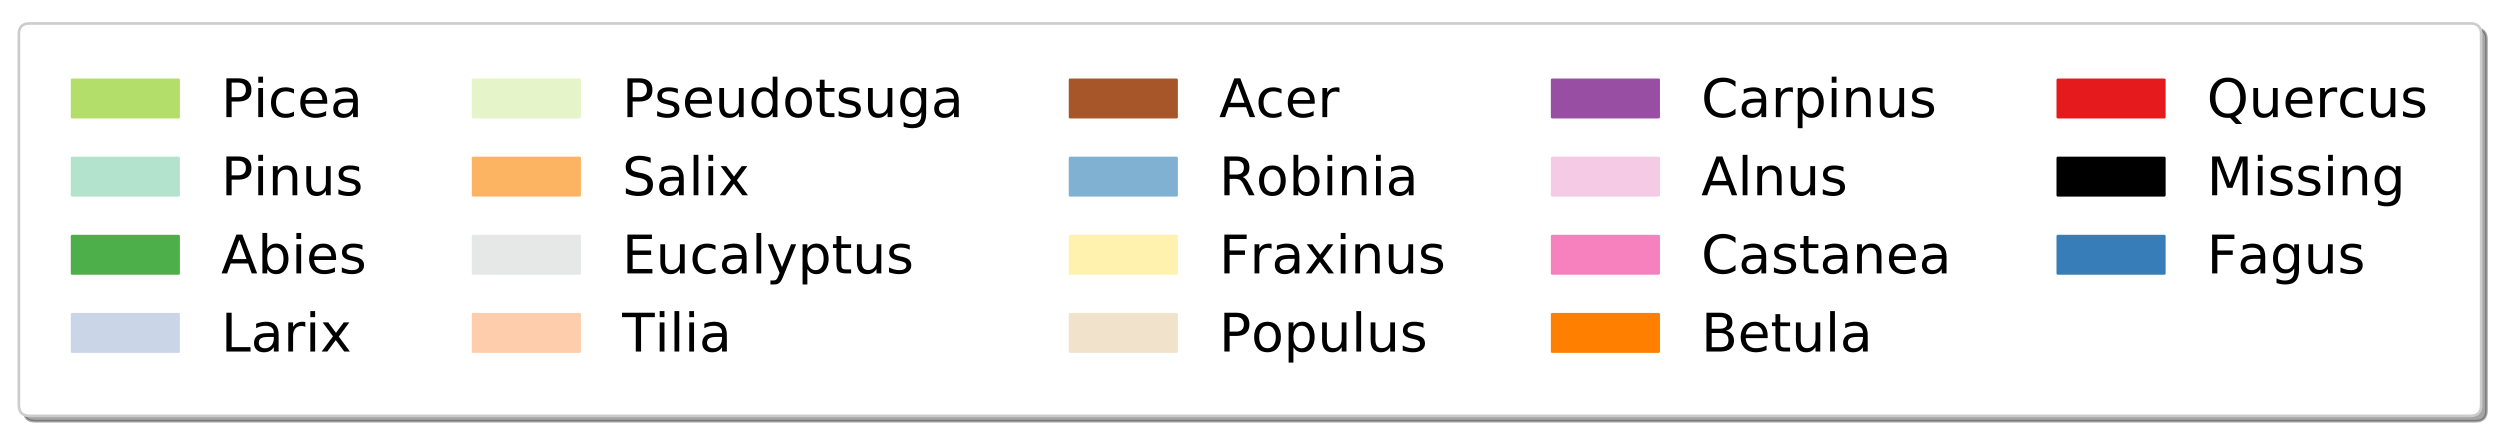 <?xml version="1.0" encoding="utf-8" standalone="no"?>
<!DOCTYPE svg PUBLIC "-//W3C//DTD SVG 1.1//EN"
  "http://www.w3.org/Graphics/SVG/1.1/DTD/svg11.dtd">
<!-- Created with matplotlib (https://matplotlib.org/) -->
<svg height="165.04pt" version="1.1" viewBox="0 0 939.247 165.04" width="939.247pt" xmlns="http://www.w3.org/2000/svg" xmlns:xlink="http://www.w3.org/1999/xlink">
 <defs>
  <style type="text/css">
*{stroke-linecap:butt;stroke-linejoin:round;}
  </style>
 </defs>
 <g id="figure_1">
  <g id="patch_1">
   <path d="M 0 165.04 
L 939.247 165.04 
L 939.247 0 
L 0 0 
z
" style="fill:#ffffff;"/>
  </g>
  <g id="axes_1"/>
  <g id="legend_1">
   <g id="patch_2">
    <path d="M 13.091 158.232 
L 930.157 158.232 
Q 934.157 158.232 934.157 154.232 
L 934.157 14.807 
Q 934.157 10.807 930.157 10.807 
L 13.091 10.807 
Q 9.091 10.807 9.091 14.807 
L 9.091 154.232 
Q 9.091 158.232 13.091 158.232 
z
" style="fill:#4c4c4c;opacity:0.5;stroke:#4c4c4c;stroke-linejoin:miter;"/>
   </g>
   <g id="patch_3">
    <path d="M 11.091 156.232 
L 928.157 156.232 
Q 932.157 156.232 932.157 152.232 
L 932.157 12.807 
Q 932.157 8.807 928.157 8.807 
L 11.091 8.807 
Q 7.091 8.807 7.091 12.807 
L 7.091 152.232 
Q 7.091 156.232 11.091 156.232 
z
" style="fill:#ffffff;stroke:#cccccc;stroke-linejoin:miter;"/>
   </g>
   <g id="patch_4">
    <path d="M 27.091 44.004 
L 67.091 44.004 
L 67.091 30.004 
L 27.091 30.004 
z
" style="fill:#b3de69;stroke:#b3de69;stroke-linejoin:miter;"/>
   </g>
   <g id="text_1">
    <!-- Picea -->
    <defs>
     <path d="M 19.672 64.797 
L 19.672 37.406 
L 32.078 37.406 
Q 38.969 37.406 42.719 40.969 
Q 46.484 44.531 46.484 51.125 
Q 46.484 57.672 42.719 61.234 
Q 38.969 64.797 32.078 64.797 
z
M 9.812 72.906 
L 32.078 72.906 
Q 44.344 72.906 50.609 67.359 
Q 56.891 61.812 56.891 51.125 
Q 56.891 40.328 50.609 34.812 
Q 44.344 29.297 32.078 29.297 
L 19.672 29.297 
L 19.672 0 
L 9.812 0 
z
" id="DejaVuSans-80"/>
     <path d="M 9.422 54.688 
L 18.406 54.688 
L 18.406 0 
L 9.422 0 
z
M 9.422 75.984 
L 18.406 75.984 
L 18.406 64.594 
L 9.422 64.594 
z
" id="DejaVuSans-105"/>
     <path d="M 48.781 52.594 
L 48.781 44.188 
Q 44.969 46.297 41.141 47.344 
Q 37.312 48.391 33.406 48.391 
Q 24.656 48.391 19.812 42.844 
Q 14.984 37.312 14.984 27.297 
Q 14.984 17.281 19.812 11.734 
Q 24.656 6.203 33.406 6.203 
Q 37.312 6.203 41.141 7.25 
Q 44.969 8.297 48.781 10.406 
L 48.781 2.094 
Q 45.016 0.344 40.984 -0.531 
Q 36.969 -1.422 32.422 -1.422 
Q 20.062 -1.422 12.781 6.344 
Q 5.516 14.109 5.516 27.297 
Q 5.516 40.672 12.859 48.328 
Q 20.219 56 33.016 56 
Q 37.156 56 41.109 55.141 
Q 45.062 54.297 48.781 52.594 
z
" id="DejaVuSans-99"/>
     <path d="M 56.203 29.594 
L 56.203 25.203 
L 14.891 25.203 
Q 15.484 15.922 20.484 11.062 
Q 25.484 6.203 34.422 6.203 
Q 39.594 6.203 44.453 7.469 
Q 49.312 8.734 54.109 11.281 
L 54.109 2.781 
Q 49.266 0.734 44.188 -0.344 
Q 39.109 -1.422 33.891 -1.422 
Q 20.797 -1.422 13.156 6.188 
Q 5.516 13.812 5.516 26.812 
Q 5.516 40.234 12.766 48.109 
Q 20.016 56 32.328 56 
Q 43.359 56 49.781 48.891 
Q 56.203 41.797 56.203 29.594 
z
M 47.219 32.234 
Q 47.125 39.594 43.094 43.984 
Q 39.062 48.391 32.422 48.391 
Q 24.906 48.391 20.391 44.141 
Q 15.875 39.891 15.188 32.172 
z
" id="DejaVuSans-101"/>
     <path d="M 34.281 27.484 
Q 23.391 27.484 19.188 25 
Q 14.984 22.516 14.984 16.5 
Q 14.984 11.719 18.141 8.906 
Q 21.297 6.109 26.703 6.109 
Q 34.188 6.109 38.703 11.406 
Q 43.219 16.703 43.219 25.484 
L 43.219 27.484 
z
M 52.203 31.203 
L 52.203 0 
L 43.219 0 
L 43.219 8.297 
Q 40.141 3.328 35.547 0.953 
Q 30.953 -1.422 24.312 -1.422 
Q 15.922 -1.422 10.953 3.297 
Q 6 8.016 6 15.922 
Q 6 25.141 12.172 29.828 
Q 18.359 34.516 30.609 34.516 
L 43.219 34.516 
L 43.219 35.406 
Q 43.219 41.609 39.141 45 
Q 35.062 48.391 27.688 48.391 
Q 23 48.391 18.547 47.266 
Q 14.109 46.141 10.016 43.891 
L 10.016 52.203 
Q 14.938 54.109 19.578 55.047 
Q 24.219 56 28.609 56 
Q 40.484 56 46.344 49.844 
Q 52.203 43.703 52.203 31.203 
z
" id="DejaVuSans-97"/>
    </defs>
    <g transform="translate(83.091 44.004)scale(0.2 -0.2)">
     <use xlink:href="#DejaVuSans-80"/>
     <use x="60.271" xlink:href="#DejaVuSans-105"/>
     <use x="88.055" xlink:href="#DejaVuSans-99"/>
     <use x="143.035" xlink:href="#DejaVuSans-101"/>
     <use x="204.559" xlink:href="#DejaVuSans-97"/>
    </g>
   </g>
   <g id="patch_5">
    <path d="M 27.091 73.361 
L 67.091 73.361 
L 67.091 59.361 
L 27.091 59.361 
z
" style="fill:#b3e2cd;stroke:#b3e2cd;stroke-linejoin:miter;"/>
   </g>
   <g id="text_2">
    <!-- Pinus -->
    <defs>
     <path d="M 54.891 33.016 
L 54.891 0 
L 45.906 0 
L 45.906 32.719 
Q 45.906 40.484 42.875 44.328 
Q 39.844 48.188 33.797 48.188 
Q 26.516 48.188 22.312 43.547 
Q 18.109 38.922 18.109 30.906 
L 18.109 0 
L 9.078 0 
L 9.078 54.688 
L 18.109 54.688 
L 18.109 46.188 
Q 21.344 51.125 25.703 53.562 
Q 30.078 56 35.797 56 
Q 45.219 56 50.047 50.172 
Q 54.891 44.344 54.891 33.016 
z
" id="DejaVuSans-110"/>
     <path d="M 8.5 21.578 
L 8.5 54.688 
L 17.484 54.688 
L 17.484 21.922 
Q 17.484 14.156 20.5 10.266 
Q 23.531 6.391 29.594 6.391 
Q 36.859 6.391 41.078 11.031 
Q 45.312 15.672 45.312 23.688 
L 45.312 54.688 
L 54.297 54.688 
L 54.297 0 
L 45.312 0 
L 45.312 8.406 
Q 42.047 3.422 37.719 1 
Q 33.406 -1.422 27.688 -1.422 
Q 18.266 -1.422 13.375 4.438 
Q 8.5 10.297 8.5 21.578 
z
M 31.109 56 
z
" id="DejaVuSans-117"/>
     <path d="M 44.281 53.078 
L 44.281 44.578 
Q 40.484 46.531 36.375 47.5 
Q 32.281 48.484 27.875 48.484 
Q 21.188 48.484 17.844 46.438 
Q 14.5 44.391 14.5 40.281 
Q 14.5 37.156 16.891 35.375 
Q 19.281 33.594 26.516 31.984 
L 29.594 31.297 
Q 39.156 29.25 43.188 25.516 
Q 47.219 21.781 47.219 15.094 
Q 47.219 7.469 41.188 3.016 
Q 35.156 -1.422 24.609 -1.422 
Q 20.219 -1.422 15.453 -0.562 
Q 10.688 0.297 5.422 2 
L 5.422 11.281 
Q 10.406 8.688 15.234 7.391 
Q 20.062 6.109 24.812 6.109 
Q 31.156 6.109 34.562 8.281 
Q 37.984 10.453 37.984 14.406 
Q 37.984 18.062 35.516 20.016 
Q 33.062 21.969 24.703 23.781 
L 21.578 24.516 
Q 13.234 26.266 9.516 29.906 
Q 5.812 33.547 5.812 39.891 
Q 5.812 47.609 11.281 51.797 
Q 16.75 56 26.812 56 
Q 31.781 56 36.172 55.266 
Q 40.578 54.547 44.281 53.078 
z
" id="DejaVuSans-115"/>
    </defs>
    <g transform="translate(83.091 73.361)scale(0.2 -0.2)">
     <use xlink:href="#DejaVuSans-80"/>
     <use x="60.271" xlink:href="#DejaVuSans-105"/>
     <use x="88.055" xlink:href="#DejaVuSans-110"/>
     <use x="151.434" xlink:href="#DejaVuSans-117"/>
     <use x="214.812" xlink:href="#DejaVuSans-115"/>
    </g>
   </g>
   <g id="patch_6">
    <path d="M 27.091 102.717 
L 67.091 102.717 
L 67.091 88.717 
L 27.091 88.717 
z
" style="fill:#4daf4a;stroke:#4daf4a;stroke-linejoin:miter;"/>
   </g>
   <g id="text_3">
    <!-- Abies -->
    <defs>
     <path d="M 34.188 63.188 
L 20.797 26.906 
L 47.609 26.906 
z
M 28.609 72.906 
L 39.797 72.906 
L 67.578 0 
L 57.328 0 
L 50.688 18.703 
L 17.828 18.703 
L 11.188 0 
L 0.781 0 
z
" id="DejaVuSans-65"/>
     <path d="M 48.688 27.297 
Q 48.688 37.203 44.609 42.844 
Q 40.531 48.484 33.406 48.484 
Q 26.266 48.484 22.188 42.844 
Q 18.109 37.203 18.109 27.297 
Q 18.109 17.391 22.188 11.75 
Q 26.266 6.109 33.406 6.109 
Q 40.531 6.109 44.609 11.75 
Q 48.688 17.391 48.688 27.297 
z
M 18.109 46.391 
Q 20.953 51.266 25.266 53.625 
Q 29.594 56 35.594 56 
Q 45.562 56 51.781 48.094 
Q 58.016 40.188 58.016 27.297 
Q 58.016 14.406 51.781 6.484 
Q 45.562 -1.422 35.594 -1.422 
Q 29.594 -1.422 25.266 0.953 
Q 20.953 3.328 18.109 8.203 
L 18.109 0 
L 9.078 0 
L 9.078 75.984 
L 18.109 75.984 
z
" id="DejaVuSans-98"/>
    </defs>
    <g transform="translate(83.091 102.717)scale(0.2 -0.2)">
     <use xlink:href="#DejaVuSans-65"/>
     <use x="68.408" xlink:href="#DejaVuSans-98"/>
     <use x="131.885" xlink:href="#DejaVuSans-105"/>
     <use x="159.668" xlink:href="#DejaVuSans-101"/>
     <use x="221.191" xlink:href="#DejaVuSans-115"/>
    </g>
   </g>
   <g id="patch_7">
    <path d="M 27.091 132.073 
L 67.091 132.073 
L 67.091 118.073 
L 27.091 118.073 
z
" style="fill:#cbd5e8;stroke:#cbd5e8;stroke-linejoin:miter;"/>
   </g>
   <g id="text_4">
    <!-- Larix -->
    <defs>
     <path d="M 9.812 72.906 
L 19.672 72.906 
L 19.672 8.297 
L 55.172 8.297 
L 55.172 0 
L 9.812 0 
z
" id="DejaVuSans-76"/>
     <path d="M 41.109 46.297 
Q 39.594 47.172 37.812 47.578 
Q 36.031 48 33.891 48 
Q 26.266 48 22.188 43.047 
Q 18.109 38.094 18.109 28.812 
L 18.109 0 
L 9.078 0 
L 9.078 54.688 
L 18.109 54.688 
L 18.109 46.188 
Q 20.953 51.172 25.484 53.578 
Q 30.031 56 36.531 56 
Q 37.453 56 38.578 55.875 
Q 39.703 55.766 41.062 55.516 
z
" id="DejaVuSans-114"/>
     <path d="M 54.891 54.688 
L 35.109 28.078 
L 55.906 0 
L 45.312 0 
L 29.391 21.484 
L 13.484 0 
L 2.875 0 
L 24.125 28.609 
L 4.688 54.688 
L 15.281 54.688 
L 29.781 35.203 
L 44.281 54.688 
z
" id="DejaVuSans-120"/>
    </defs>
    <g transform="translate(83.091 132.073)scale(0.2 -0.2)">
     <use xlink:href="#DejaVuSans-76"/>
     <use x="55.713" xlink:href="#DejaVuSans-97"/>
     <use x="116.992" xlink:href="#DejaVuSans-114"/>
     <use x="158.105" xlink:href="#DejaVuSans-105"/>
     <use x="185.889" xlink:href="#DejaVuSans-120"/>
    </g>
   </g>
   <g id="patch_8">
    <path d="M 177.75 44.004 
L 217.75 44.004 
L 217.75 30.004 
L 177.75 30.004 
z
" style="fill:#e6f5c9;stroke:#e6f5c9;stroke-linejoin:miter;"/>
   </g>
   <g id="text_5">
    <!-- Pseudotsuga -->
    <defs>
     <path d="M 45.406 46.391 
L 45.406 75.984 
L 54.391 75.984 
L 54.391 0 
L 45.406 0 
L 45.406 8.203 
Q 42.578 3.328 38.25 0.953 
Q 33.938 -1.422 27.875 -1.422 
Q 17.969 -1.422 11.734 6.484 
Q 5.516 14.406 5.516 27.297 
Q 5.516 40.188 11.734 48.094 
Q 17.969 56 27.875 56 
Q 33.938 56 38.25 53.625 
Q 42.578 51.266 45.406 46.391 
z
M 14.797 27.297 
Q 14.797 17.391 18.875 11.75 
Q 22.953 6.109 30.078 6.109 
Q 37.203 6.109 41.297 11.75 
Q 45.406 17.391 45.406 27.297 
Q 45.406 37.203 41.297 42.844 
Q 37.203 48.484 30.078 48.484 
Q 22.953 48.484 18.875 42.844 
Q 14.797 37.203 14.797 27.297 
z
" id="DejaVuSans-100"/>
     <path d="M 30.609 48.391 
Q 23.391 48.391 19.188 42.75 
Q 14.984 37.109 14.984 27.297 
Q 14.984 17.484 19.156 11.844 
Q 23.344 6.203 30.609 6.203 
Q 37.797 6.203 41.984 11.859 
Q 46.188 17.531 46.188 27.297 
Q 46.188 37.016 41.984 42.703 
Q 37.797 48.391 30.609 48.391 
z
M 30.609 56 
Q 42.328 56 49.016 48.375 
Q 55.719 40.766 55.719 27.297 
Q 55.719 13.875 49.016 6.219 
Q 42.328 -1.422 30.609 -1.422 
Q 18.844 -1.422 12.172 6.219 
Q 5.516 13.875 5.516 27.297 
Q 5.516 40.766 12.172 48.375 
Q 18.844 56 30.609 56 
z
" id="DejaVuSans-111"/>
     <path d="M 18.312 70.219 
L 18.312 54.688 
L 36.812 54.688 
L 36.812 47.703 
L 18.312 47.703 
L 18.312 18.016 
Q 18.312 11.328 20.141 9.422 
Q 21.969 7.516 27.594 7.516 
L 36.812 7.516 
L 36.812 0 
L 27.594 0 
Q 17.188 0 13.234 3.875 
Q 9.281 7.766 9.281 18.016 
L 9.281 47.703 
L 2.688 47.703 
L 2.688 54.688 
L 9.281 54.688 
L 9.281 70.219 
z
" id="DejaVuSans-116"/>
     <path d="M 45.406 27.984 
Q 45.406 37.75 41.375 43.109 
Q 37.359 48.484 30.078 48.484 
Q 22.859 48.484 18.828 43.109 
Q 14.797 37.75 14.797 27.984 
Q 14.797 18.266 18.828 12.891 
Q 22.859 7.516 30.078 7.516 
Q 37.359 7.516 41.375 12.891 
Q 45.406 18.266 45.406 27.984 
z
M 54.391 6.781 
Q 54.391 -7.172 48.188 -13.984 
Q 42 -20.797 29.203 -20.797 
Q 24.469 -20.797 20.266 -20.094 
Q 16.062 -19.391 12.109 -17.922 
L 12.109 -9.188 
Q 16.062 -11.328 19.922 -12.344 
Q 23.781 -13.375 27.781 -13.375 
Q 36.625 -13.375 41.016 -8.766 
Q 45.406 -4.156 45.406 5.172 
L 45.406 9.625 
Q 42.625 4.781 38.281 2.391 
Q 33.938 0 27.875 0 
Q 17.828 0 11.672 7.656 
Q 5.516 15.328 5.516 27.984 
Q 5.516 40.672 11.672 48.328 
Q 17.828 56 27.875 56 
Q 33.938 56 38.281 53.609 
Q 42.625 51.219 45.406 46.391 
L 45.406 54.688 
L 54.391 54.688 
z
" id="DejaVuSans-103"/>
    </defs>
    <g transform="translate(233.75 44.004)scale(0.2 -0.2)">
     <use xlink:href="#DejaVuSans-80"/>
     <use x="60.287" xlink:href="#DejaVuSans-115"/>
     <use x="112.387" xlink:href="#DejaVuSans-101"/>
     <use x="173.91" xlink:href="#DejaVuSans-117"/>
     <use x="237.289" xlink:href="#DejaVuSans-100"/>
     <use x="300.766" xlink:href="#DejaVuSans-111"/>
     <use x="361.947" xlink:href="#DejaVuSans-116"/>
     <use x="401.156" xlink:href="#DejaVuSans-115"/>
     <use x="453.256" xlink:href="#DejaVuSans-117"/>
     <use x="516.635" xlink:href="#DejaVuSans-103"/>
     <use x="580.111" xlink:href="#DejaVuSans-97"/>
    </g>
   </g>
   <g id="patch_9">
    <path d="M 177.75 73.361 
L 217.75 73.361 
L 217.75 59.361 
L 177.75 59.361 
z
" style="fill:#fdb462;stroke:#fdb462;stroke-linejoin:miter;"/>
   </g>
   <g id="text_6">
    <!-- Salix -->
    <defs>
     <path d="M 53.516 70.516 
L 53.516 60.891 
Q 47.906 63.578 42.922 64.891 
Q 37.938 66.219 33.297 66.219 
Q 25.25 66.219 20.875 63.094 
Q 16.5 59.969 16.5 54.203 
Q 16.5 49.359 19.406 46.891 
Q 22.312 44.438 30.422 42.922 
L 36.375 41.703 
Q 47.406 39.594 52.656 34.297 
Q 57.906 29 57.906 20.125 
Q 57.906 9.516 50.797 4.047 
Q 43.703 -1.422 29.984 -1.422 
Q 24.812 -1.422 18.969 -0.25 
Q 13.141 0.922 6.891 3.219 
L 6.891 13.375 
Q 12.891 10.016 18.656 8.297 
Q 24.422 6.594 29.984 6.594 
Q 38.422 6.594 43.016 9.906 
Q 47.609 13.234 47.609 19.391 
Q 47.609 24.75 44.312 27.781 
Q 41.016 30.812 33.5 32.328 
L 27.484 33.5 
Q 16.453 35.688 11.516 40.375 
Q 6.594 45.062 6.594 53.422 
Q 6.594 63.094 13.406 68.656 
Q 20.219 74.219 32.172 74.219 
Q 37.312 74.219 42.625 73.281 
Q 47.953 72.359 53.516 70.516 
z
" id="DejaVuSans-83"/>
     <path d="M 9.422 75.984 
L 18.406 75.984 
L 18.406 0 
L 9.422 0 
z
" id="DejaVuSans-108"/>
    </defs>
    <g transform="translate(233.75 73.361)scale(0.2 -0.2)">
     <use xlink:href="#DejaVuSans-83"/>
     <use x="63.477" xlink:href="#DejaVuSans-97"/>
     <use x="124.756" xlink:href="#DejaVuSans-108"/>
     <use x="152.539" xlink:href="#DejaVuSans-105"/>
     <use x="180.322" xlink:href="#DejaVuSans-120"/>
    </g>
   </g>
   <g id="patch_10">
    <path d="M 177.75 102.717 
L 217.75 102.717 
L 217.75 88.717 
L 177.75 88.717 
z
" style="fill:#e6e8e8;stroke:#e6e8e8;stroke-linejoin:miter;"/>
   </g>
   <g id="text_7">
    <!-- Eucalyptus -->
    <defs>
     <path d="M 9.812 72.906 
L 55.906 72.906 
L 55.906 64.594 
L 19.672 64.594 
L 19.672 43.016 
L 54.391 43.016 
L 54.391 34.719 
L 19.672 34.719 
L 19.672 8.297 
L 56.781 8.297 
L 56.781 0 
L 9.812 0 
z
" id="DejaVuSans-69"/>
     <path d="M 32.172 -5.078 
Q 28.375 -14.844 24.75 -17.812 
Q 21.141 -20.797 15.094 -20.797 
L 7.906 -20.797 
L 7.906 -13.281 
L 13.188 -13.281 
Q 16.891 -13.281 18.938 -11.516 
Q 21 -9.766 23.484 -3.219 
L 25.094 0.875 
L 2.984 54.688 
L 12.5 54.688 
L 29.594 11.922 
L 46.688 54.688 
L 56.203 54.688 
z
" id="DejaVuSans-121"/>
     <path d="M 18.109 8.203 
L 18.109 -20.797 
L 9.078 -20.797 
L 9.078 54.688 
L 18.109 54.688 
L 18.109 46.391 
Q 20.953 51.266 25.266 53.625 
Q 29.594 56 35.594 56 
Q 45.562 56 51.781 48.094 
Q 58.016 40.188 58.016 27.297 
Q 58.016 14.406 51.781 6.484 
Q 45.562 -1.422 35.594 -1.422 
Q 29.594 -1.422 25.266 0.953 
Q 20.953 3.328 18.109 8.203 
z
M 48.688 27.297 
Q 48.688 37.203 44.609 42.844 
Q 40.531 48.484 33.406 48.484 
Q 26.266 48.484 22.188 42.844 
Q 18.109 37.203 18.109 27.297 
Q 18.109 17.391 22.188 11.75 
Q 26.266 6.109 33.406 6.109 
Q 40.531 6.109 44.609 11.75 
Q 48.688 17.391 48.688 27.297 
z
" id="DejaVuSans-112"/>
    </defs>
    <g transform="translate(233.75 102.717)scale(0.2 -0.2)">
     <use xlink:href="#DejaVuSans-69"/>
     <use x="63.184" xlink:href="#DejaVuSans-117"/>
     <use x="126.562" xlink:href="#DejaVuSans-99"/>
     <use x="181.543" xlink:href="#DejaVuSans-97"/>
     <use x="242.822" xlink:href="#DejaVuSans-108"/>
     <use x="270.605" xlink:href="#DejaVuSans-121"/>
     <use x="329.785" xlink:href="#DejaVuSans-112"/>
     <use x="393.262" xlink:href="#DejaVuSans-116"/>
     <use x="432.471" xlink:href="#DejaVuSans-117"/>
     <use x="495.85" xlink:href="#DejaVuSans-115"/>
    </g>
   </g>
   <g id="patch_11">
    <path d="M 177.75 132.073 
L 217.75 132.073 
L 217.75 118.073 
L 177.75 118.073 
z
" style="fill:#fdcdac;stroke:#fdcdac;stroke-linejoin:miter;"/>
   </g>
   <g id="text_8">
    <!-- Tilia -->
    <defs>
     <path d="M -0.297 72.906 
L 61.375 72.906 
L 61.375 64.594 
L 35.5 64.594 
L 35.5 0 
L 25.594 0 
L 25.594 64.594 
L -0.297 64.594 
z
" id="DejaVuSans-84"/>
    </defs>
    <g transform="translate(233.75 132.073)scale(0.2 -0.2)">
     <use xlink:href="#DejaVuSans-84"/>
     <use x="61.037" xlink:href="#DejaVuSans-105"/>
     <use x="88.82" xlink:href="#DejaVuSans-108"/>
     <use x="116.604" xlink:href="#DejaVuSans-105"/>
     <use x="144.387" xlink:href="#DejaVuSans-97"/>
    </g>
   </g>
   <g id="patch_12">
    <path d="M 402.028 44.004 
L 442.028 44.004 
L 442.028 30.004 
L 402.028 30.004 
z
" style="fill:#a65628;stroke:#a65628;stroke-linejoin:miter;"/>
   </g>
   <g id="text_9">
    <!-- Acer -->
    <g transform="translate(458.028 44.004)scale(0.2 -0.2)">
     <use xlink:href="#DejaVuSans-65"/>
     <use x="68.393" xlink:href="#DejaVuSans-99"/>
     <use x="123.373" xlink:href="#DejaVuSans-101"/>
     <use x="184.896" xlink:href="#DejaVuSans-114"/>
    </g>
   </g>
   <g id="patch_13">
    <path d="M 402.028 73.361 
L 442.028 73.361 
L 442.028 59.361 
L 402.028 59.361 
z
" style="fill:#80b1d3;stroke:#80b1d3;stroke-linejoin:miter;"/>
   </g>
   <g id="text_10">
    <!-- Robinia -->
    <defs>
     <path d="M 44.391 34.188 
Q 47.562 33.109 50.562 29.594 
Q 53.562 26.078 56.594 19.922 
L 66.609 0 
L 56 0 
L 46.688 18.703 
Q 43.062 26.031 39.672 28.422 
Q 36.281 30.812 30.422 30.812 
L 19.672 30.812 
L 19.672 0 
L 9.812 0 
L 9.812 72.906 
L 32.078 72.906 
Q 44.578 72.906 50.734 67.672 
Q 56.891 62.453 56.891 51.906 
Q 56.891 45.016 53.688 40.469 
Q 50.484 35.938 44.391 34.188 
z
M 19.672 64.797 
L 19.672 38.922 
L 32.078 38.922 
Q 39.203 38.922 42.844 42.219 
Q 46.484 45.516 46.484 51.906 
Q 46.484 58.297 42.844 61.547 
Q 39.203 64.797 32.078 64.797 
z
" id="DejaVuSans-82"/>
    </defs>
    <g transform="translate(458.028 73.361)scale(0.2 -0.2)">
     <use xlink:href="#DejaVuSans-82"/>
     <use x="69.42" xlink:href="#DejaVuSans-111"/>
     <use x="130.602" xlink:href="#DejaVuSans-98"/>
     <use x="194.078" xlink:href="#DejaVuSans-105"/>
     <use x="221.861" xlink:href="#DejaVuSans-110"/>
     <use x="285.24" xlink:href="#DejaVuSans-105"/>
     <use x="313.023" xlink:href="#DejaVuSans-97"/>
    </g>
   </g>
   <g id="patch_14">
    <path d="M 402.028 102.717 
L 442.028 102.717 
L 442.028 88.717 
L 402.028 88.717 
z
" style="fill:#fff2ae;stroke:#fff2ae;stroke-linejoin:miter;"/>
   </g>
   <g id="text_11">
    <!-- Fraxinus -->
    <defs>
     <path d="M 9.812 72.906 
L 51.703 72.906 
L 51.703 64.594 
L 19.672 64.594 
L 19.672 43.109 
L 48.578 43.109 
L 48.578 34.812 
L 19.672 34.812 
L 19.672 0 
L 9.812 0 
z
" id="DejaVuSans-70"/>
    </defs>
    <g transform="translate(458.028 102.717)scale(0.2 -0.2)">
     <use xlink:href="#DejaVuSans-70"/>
     <use x="57.41" xlink:href="#DejaVuSans-114"/>
     <use x="98.523" xlink:href="#DejaVuSans-97"/>
     <use x="159.803" xlink:href="#DejaVuSans-120"/>
     <use x="218.982" xlink:href="#DejaVuSans-105"/>
     <use x="246.766" xlink:href="#DejaVuSans-110"/>
     <use x="310.145" xlink:href="#DejaVuSans-117"/>
     <use x="373.523" xlink:href="#DejaVuSans-115"/>
    </g>
   </g>
   <g id="patch_15">
    <path d="M 402.028 132.073 
L 442.028 132.073 
L 442.028 118.073 
L 402.028 118.073 
z
" style="fill:#f1e2cc;stroke:#f1e2cc;stroke-linejoin:miter;"/>
   </g>
   <g id="text_12">
    <!-- Populus -->
    <g transform="translate(458.028 132.073)scale(0.2 -0.2)">
     <use xlink:href="#DejaVuSans-80"/>
     <use x="60.256" xlink:href="#DejaVuSans-111"/>
     <use x="121.438" xlink:href="#DejaVuSans-112"/>
     <use x="184.914" xlink:href="#DejaVuSans-117"/>
     <use x="248.293" xlink:href="#DejaVuSans-108"/>
     <use x="276.076" xlink:href="#DejaVuSans-117"/>
     <use x="339.455" xlink:href="#DejaVuSans-115"/>
    </g>
   </g>
   <g id="patch_16">
    <path d="M 583.15 44.004 
L 623.15 44.004 
L 623.15 30.004 
L 583.15 30.004 
z
" style="fill:#984ea3;stroke:#984ea3;stroke-linejoin:miter;"/>
   </g>
   <g id="text_13">
    <!-- Carpinus -->
    <defs>
     <path d="M 64.406 67.281 
L 64.406 56.891 
Q 59.422 61.531 53.781 63.812 
Q 48.141 66.109 41.797 66.109 
Q 29.297 66.109 22.656 58.469 
Q 16.016 50.828 16.016 36.375 
Q 16.016 21.969 22.656 14.328 
Q 29.297 6.688 41.797 6.688 
Q 48.141 6.688 53.781 8.984 
Q 59.422 11.281 64.406 15.922 
L 64.406 5.609 
Q 59.234 2.094 53.438 0.328 
Q 47.656 -1.422 41.219 -1.422 
Q 24.656 -1.422 15.125 8.703 
Q 5.609 18.844 5.609 36.375 
Q 5.609 53.953 15.125 64.078 
Q 24.656 74.219 41.219 74.219 
Q 47.75 74.219 53.531 72.484 
Q 59.328 70.75 64.406 67.281 
z
" id="DejaVuSans-67"/>
    </defs>
    <g transform="translate(639.15 44.004)scale(0.2 -0.2)">
     <use xlink:href="#DejaVuSans-67"/>
     <use x="69.824" xlink:href="#DejaVuSans-97"/>
     <use x="131.104" xlink:href="#DejaVuSans-114"/>
     <use x="172.217" xlink:href="#DejaVuSans-112"/>
     <use x="235.693" xlink:href="#DejaVuSans-105"/>
     <use x="263.477" xlink:href="#DejaVuSans-110"/>
     <use x="326.855" xlink:href="#DejaVuSans-117"/>
     <use x="390.234" xlink:href="#DejaVuSans-115"/>
    </g>
   </g>
   <g id="patch_17">
    <path d="M 583.15 73.361 
L 623.15 73.361 
L 623.15 59.361 
L 583.15 59.361 
z
" style="fill:#f4cae4;stroke:#f4cae4;stroke-linejoin:miter;"/>
   </g>
   <g id="text_14">
    <!-- Alnus -->
    <g transform="translate(639.15 73.361)scale(0.2 -0.2)">
     <use xlink:href="#DejaVuSans-65"/>
     <use x="68.408" xlink:href="#DejaVuSans-108"/>
     <use x="96.191" xlink:href="#DejaVuSans-110"/>
     <use x="159.57" xlink:href="#DejaVuSans-117"/>
     <use x="222.949" xlink:href="#DejaVuSans-115"/>
    </g>
   </g>
   <g id="patch_18">
    <path d="M 583.15 102.717 
L 623.15 102.717 
L 623.15 88.717 
L 583.15 88.717 
z
" style="fill:#f781bf;stroke:#f781bf;stroke-linejoin:miter;"/>
   </g>
   <g id="text_15">
    <!-- Castanea -->
    <g transform="translate(639.15 102.717)scale(0.2 -0.2)">
     <use xlink:href="#DejaVuSans-67"/>
     <use x="69.824" xlink:href="#DejaVuSans-97"/>
     <use x="131.104" xlink:href="#DejaVuSans-115"/>
     <use x="183.203" xlink:href="#DejaVuSans-116"/>
     <use x="222.412" xlink:href="#DejaVuSans-97"/>
     <use x="283.691" xlink:href="#DejaVuSans-110"/>
     <use x="347.07" xlink:href="#DejaVuSans-101"/>
     <use x="408.594" xlink:href="#DejaVuSans-97"/>
    </g>
   </g>
   <g id="patch_19">
    <path d="M 583.15 132.073 
L 623.15 132.073 
L 623.15 118.073 
L 583.15 118.073 
z
" style="fill:#ff7f00;stroke:#ff7f00;stroke-linejoin:miter;"/>
   </g>
   <g id="text_16">
    <!-- Betula -->
    <defs>
     <path d="M 19.672 34.812 
L 19.672 8.109 
L 35.5 8.109 
Q 43.453 8.109 47.281 11.406 
Q 51.125 14.703 51.125 21.484 
Q 51.125 28.328 47.281 31.562 
Q 43.453 34.812 35.5 34.812 
z
M 19.672 64.797 
L 19.672 42.828 
L 34.281 42.828 
Q 41.5 42.828 45.031 45.531 
Q 48.578 48.25 48.578 53.812 
Q 48.578 59.328 45.031 62.062 
Q 41.5 64.797 34.281 64.797 
z
M 9.812 72.906 
L 35.016 72.906 
Q 46.297 72.906 52.391 68.219 
Q 58.5 63.531 58.5 54.891 
Q 58.5 48.188 55.375 44.234 
Q 52.25 40.281 46.188 39.312 
Q 53.469 37.75 57.5 32.781 
Q 61.531 27.828 61.531 20.406 
Q 61.531 10.641 54.891 5.312 
Q 48.25 0 35.984 0 
L 9.812 0 
z
" id="DejaVuSans-66"/>
    </defs>
    <g transform="translate(639.15 132.073)scale(0.2 -0.2)">
     <use xlink:href="#DejaVuSans-66"/>
     <use x="68.604" xlink:href="#DejaVuSans-101"/>
     <use x="130.127" xlink:href="#DejaVuSans-116"/>
     <use x="169.336" xlink:href="#DejaVuSans-117"/>
     <use x="232.715" xlink:href="#DejaVuSans-108"/>
     <use x="260.498" xlink:href="#DejaVuSans-97"/>
    </g>
   </g>
   <g id="patch_20">
    <path d="M 773.125 44.004 
L 813.125 44.004 
L 813.125 30.004 
L 773.125 30.004 
z
" style="fill:#e41a1c;stroke:#e41a1c;stroke-linejoin:miter;"/>
   </g>
   <g id="text_17">
    <!-- Quercus -->
    <defs>
     <path d="M 39.406 66.219 
Q 28.656 66.219 22.328 58.203 
Q 16.016 50.203 16.016 36.375 
Q 16.016 22.609 22.328 14.594 
Q 28.656 6.594 39.406 6.594 
Q 50.141 6.594 56.422 14.594 
Q 62.703 22.609 62.703 36.375 
Q 62.703 50.203 56.422 58.203 
Q 50.141 66.219 39.406 66.219 
z
M 53.219 1.312 
L 66.219 -12.891 
L 54.297 -12.891 
L 43.5 -1.219 
Q 41.891 -1.312 41.031 -1.359 
Q 40.188 -1.422 39.406 -1.422 
Q 24.031 -1.422 14.812 8.859 
Q 5.609 19.141 5.609 36.375 
Q 5.609 53.656 14.812 63.938 
Q 24.031 74.219 39.406 74.219 
Q 54.734 74.219 63.906 63.938 
Q 73.094 53.656 73.094 36.375 
Q 73.094 23.688 67.984 14.641 
Q 62.891 5.609 53.219 1.312 
z
" id="DejaVuSans-81"/>
    </defs>
    <g transform="translate(829.125 44.004)scale(0.2 -0.2)">
     <use xlink:href="#DejaVuSans-81"/>
     <use x="78.711" xlink:href="#DejaVuSans-117"/>
     <use x="142.09" xlink:href="#DejaVuSans-101"/>
     <use x="203.613" xlink:href="#DejaVuSans-114"/>
     <use x="244.695" xlink:href="#DejaVuSans-99"/>
     <use x="299.676" xlink:href="#DejaVuSans-117"/>
     <use x="363.055" xlink:href="#DejaVuSans-115"/>
    </g>
   </g>
   <g id="patch_21">
    <path d="M 773.125 73.361 
L 813.125 73.361 
L 813.125 59.361 
L 773.125 59.361 
z
" style="stroke:#000000;stroke-linejoin:miter;"/>
   </g>
   <g id="text_18">
    <!-- Missing -->
    <defs>
     <path d="M 9.812 72.906 
L 24.516 72.906 
L 43.109 23.297 
L 61.812 72.906 
L 76.516 72.906 
L 76.516 0 
L 66.891 0 
L 66.891 64.016 
L 48.094 14.016 
L 38.188 14.016 
L 19.391 64.016 
L 19.391 0 
L 9.812 0 
z
" id="DejaVuSans-77"/>
    </defs>
    <g transform="translate(829.125 73.361)scale(0.2 -0.2)">
     <use xlink:href="#DejaVuSans-77"/>
     <use x="86.279" xlink:href="#DejaVuSans-105"/>
     <use x="114.062" xlink:href="#DejaVuSans-115"/>
     <use x="166.162" xlink:href="#DejaVuSans-115"/>
     <use x="218.262" xlink:href="#DejaVuSans-105"/>
     <use x="246.045" xlink:href="#DejaVuSans-110"/>
     <use x="309.424" xlink:href="#DejaVuSans-103"/>
    </g>
   </g>
   <g id="patch_22">
    <path d="M 773.125 102.717 
L 813.125 102.717 
L 813.125 88.717 
L 773.125 88.717 
z
" style="fill:#377eb8;stroke:#377eb8;stroke-linejoin:miter;"/>
   </g>
   <g id="text_19">
    <!-- Fagus -->
    <g transform="translate(829.125 102.717)scale(0.2 -0.2)">
     <use xlink:href="#DejaVuSans-70"/>
     <use x="57.379" xlink:href="#DejaVuSans-97"/>
     <use x="118.658" xlink:href="#DejaVuSans-103"/>
     <use x="182.135" xlink:href="#DejaVuSans-117"/>
     <use x="245.514" xlink:href="#DejaVuSans-115"/>
    </g>
   </g>
  </g>
 </g>
</svg>
